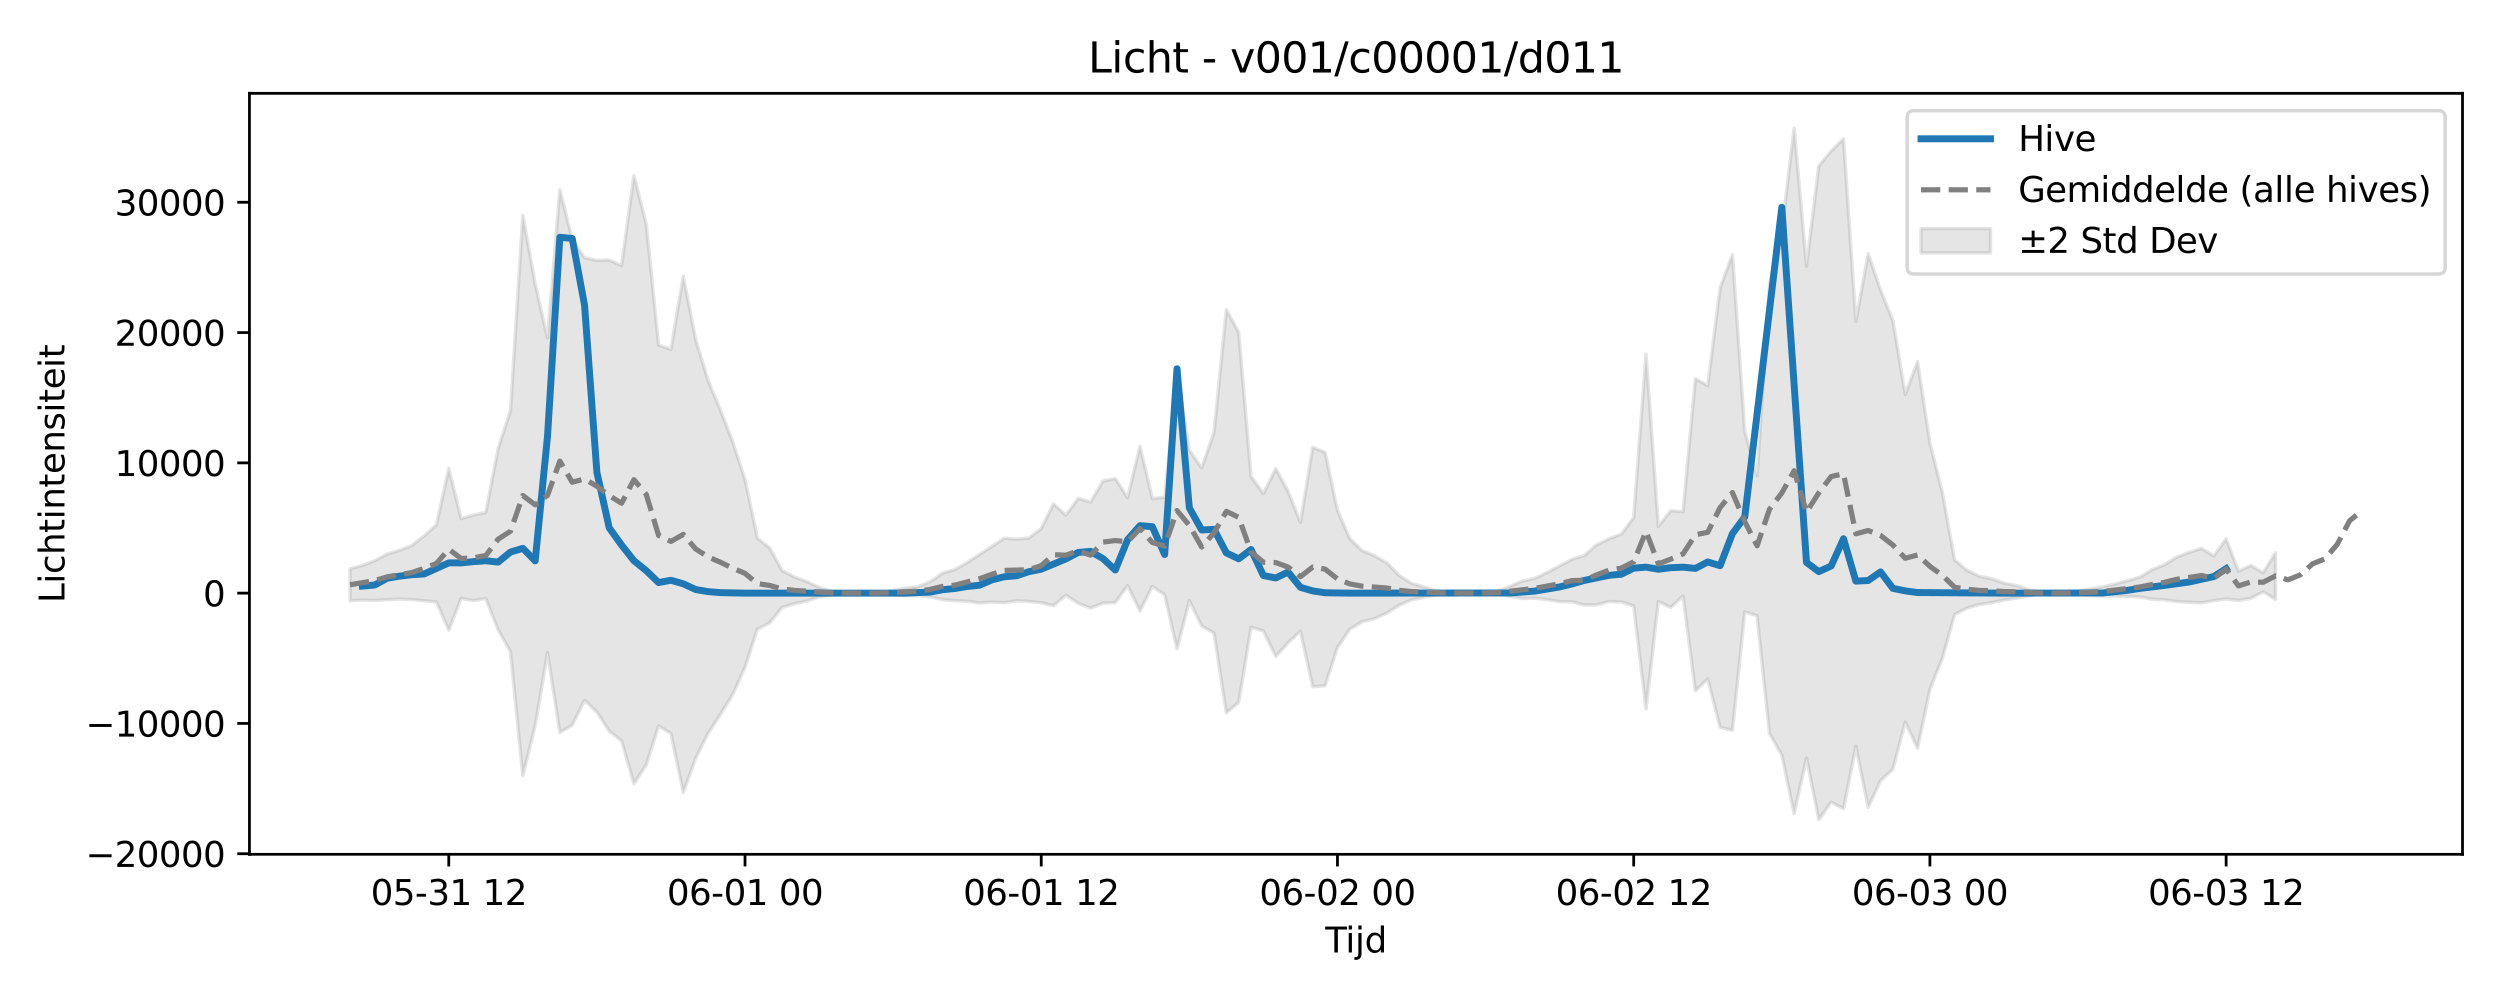 <?xml version="1.0" encoding="utf-8" standalone="no"?>
<!DOCTYPE svg PUBLIC "-//W3C//DTD SVG 1.1//EN"
  "http://www.w3.org/Graphics/SVG/1.1/DTD/svg11.dtd">
<svg xmlns:xlink="http://www.w3.org/1999/xlink" width="720pt" height="288pt" viewBox="0 0 720 288" xmlns="http://www.w3.org/2000/svg" version="1.1">
 <defs>
  <style type="text/css">*{stroke-linejoin: round; stroke-linecap: butt}</style>
 </defs>
 <g id="figure_1">
  <g id="patch_1">
   <path d="M 0 288 
L 720 288 
L 720 0 
L 0 0 
z
" style="fill: #ffffff"/>
  </g>
  <g id="axes_1">
   <g id="patch_2">
    <path d="M 71.84 246.04 
L 709.2 246.04 
L 709.2 26.88 
L 71.84 26.88 
z
" style="fill: #ffffff"/>
   </g>
   <g id="FillBetweenPolyCollection_1">
    <defs>
     <path id="m15ecf70c63" d="M 100.811 -124.193 
L 100.811 -114.989 
L 104.366 -115.173 
L 107.92 -115.077 
L 111.475 -115.297 
L 115.03 -115.472 
L 118.584 -115.307 
L 122.139 -114.986 
L 125.694 -114.627 
L 129.249 -106.51 
L 132.803 -115.677 
L 136.358 -115.023 
L 139.913 -115.623 
L 143.467 -106.62 
L 147.022 -100.29 
L 150.577 -64.571 
L 154.132 -78.968 
L 157.686 -100.059 
L 161.241 -77.064 
L 164.796 -79.173 
L 168.35 -86.309 
L 171.905 -82.925 
L 175.46 -77.426 
L 179.015 -74.645 
L 182.569 -62.268 
L 186.124 -67.745 
L 189.679 -78.948 
L 193.233 -76.773 
L 196.788 -59.75 
L 200.343 -69.609 
L 203.898 -76.759 
L 207.452 -82.215 
L 211.007 -87.951 
L 214.562 -95.834 
L 218.116 -106.807 
L 221.671 -108.622 
L 225.226 -113.041 
L 228.781 -114.106 
L 232.335 -114.904 
L 235.89 -116.034 
L 239.445 -116.761 
L 242.999 -117.039 
L 246.554 -117.165 
L 250.109 -117.161 
L 253.664 -117.038 
L 257.218 -116.716 
L 260.773 -116.411 
L 264.328 -116.476 
L 267.882 -116.068 
L 271.437 -115.317 
L 274.992 -115 
L 278.547 -114.838 
L 282.101 -114.338 
L 285.656 -114.604 
L 289.211 -114.428 
L 292.765 -114.98 
L 296.32 -114.783 
L 299.875 -114.416 
L 303.43 -113.574 
L 306.984 -116.566 
L 310.539 -114.227 
L 314.094 -112.846 
L 317.648 -114.295 
L 321.203 -114.468 
L 324.758 -119.355 
L 328.313 -112.042 
L 331.867 -119.131 
L 335.422 -116.706 
L 338.977 -101.097 
L 342.531 -115.022 
L 346.086 -107.732 
L 349.641 -105.656 
L 353.196 -82.675 
L 356.75 -85.717 
L 360.305 -107.345 
L 363.86 -106.304 
L 367.414 -98.937 
L 370.969 -102.887 
L 374.524 -106.236 
L 378.079 -90.218 
L 381.633 -90.483 
L 385.188 -101.502 
L 388.743 -106.797 
L 392.297 -108.932 
L 395.852 -109.838 
L 399.407 -111.414 
L 402.961 -113.691 
L 406.516 -115.256 
L 410.071 -115.963 
L 413.626 -116.721 
L 417.18 -117.114 
L 420.735 -117.173 
L 424.29 -117.147 
L 427.844 -116.974 
L 431.399 -116.913 
L 434.954 -116.209 
L 438.509 -115.632 
L 442.063 -115.706 
L 445.618 -115.296 
L 449.173 -114.743 
L 452.727 -114.662 
L 456.282 -113.744 
L 459.837 -113.79 
L 463.392 -114.767 
L 466.946 -114.609 
L 470.501 -113.494 
L 474.056 -83.909 
L 477.61 -114.769 
L 481.165 -113.027 
L 484.72 -116.335 
L 488.275 -89.032 
L 491.829 -92.454 
L 495.384 -78.601 
L 498.939 -77.619 
L 502.493 -111.748 
L 506.048 -110.667 
L 509.603 -76.762 
L 513.158 -70.55 
L 516.712 -53.676 
L 520.267 -69.714 
L 523.822 -51.922 
L 527.376 -56.99 
L 530.931 -55.078 
L 534.486 -73.093 
L 538.041 -55.512 
L 541.595 -63.145 
L 545.15 -66.466 
L 548.705 -80.051 
L 552.259 -72.497 
L 555.814 -89.466 
L 559.369 -98.288 
L 562.924 -111.013 
L 566.478 -112.862 
L 570.033 -113.867 
L 573.588 -114.45 
L 577.142 -115.207 
L 580.697 -115.715 
L 584.252 -116.474 
L 587.807 -117.042 
L 591.361 -117.163 
L 594.916 -117.105 
L 598.471 -116.818 
L 602.025 -116.49 
L 605.58 -116.327 
L 609.135 -116.335 
L 612.69 -116.211 
L 616.244 -116.088 
L 619.799 -115.4 
L 623.354 -115.257 
L 626.908 -114.748 
L 630.463 -114.553 
L 634.018 -114.401 
L 637.573 -115.017 
L 641.127 -115.509 
L 644.682 -115.077 
L 648.237 -115.663 
L 651.791 -117.569 
L 655.346 -115.411 
L 655.346 -128.863 
L 655.346 -128.863 
L 651.791 -123.047 
L 648.237 -125.122 
L 644.682 -123.452 
L 641.127 -132.83 
L 637.573 -127.868 
L 634.018 -130.089 
L 630.463 -128.911 
L 626.908 -127.566 
L 623.354 -125.317 
L 619.799 -123.938 
L 616.244 -121.782 
L 612.69 -120.725 
L 609.135 -119.825 
L 605.58 -118.956 
L 602.025 -118.391 
L 598.471 -117.731 
L 594.916 -117.281 
L 591.361 -117.197 
L 587.807 -117.373 
L 584.252 -118.205 
L 580.697 -119.386 
L 577.142 -120.063 
L 573.588 -121.301 
L 570.033 -122.028 
L 566.478 -123.747 
L 562.924 -126.723 
L 559.369 -146.358 
L 555.814 -160.338 
L 552.259 -183.832 
L 548.705 -174.4 
L 545.15 -195.613 
L 541.595 -204.48 
L 538.041 -214.916 
L 534.486 -195.42 
L 530.931 -248.044 
L 527.376 -244.509 
L 523.822 -240.238 
L 520.267 -211.309 
L 516.712 -251.158 
L 513.158 -221.505 
L 509.603 -205.843 
L 506.048 -150.961 
L 502.493 -163.799 
L 498.939 -214.655 
L 495.384 -205.022 
L 491.829 -176.954 
L 488.275 -178.935 
L 484.72 -140.609 
L 481.165 -140.908 
L 477.61 -136.405 
L 474.056 -186.025 
L 470.501 -138.908 
L 466.946 -134.164 
L 463.392 -132.825 
L 459.837 -131.094 
L 456.282 -128.018 
L 452.727 -126.888 
L 449.173 -125.036 
L 445.618 -123.146 
L 442.063 -121.424 
L 438.509 -120.665 
L 434.954 -119.182 
L 431.399 -117.756 
L 427.844 -117.513 
L 424.29 -117.219 
L 420.735 -117.181 
L 417.18 -117.267 
L 413.626 -117.843 
L 410.071 -118.955 
L 406.516 -119.991 
L 402.961 -122.285 
L 399.407 -125.894 
L 395.852 -127.955 
L 392.297 -129.436 
L 388.743 -132.858 
L 385.188 -141.063 
L 381.633 -157.684 
L 378.079 -159.173 
L 374.524 -137.577 
L 370.969 -146.487 
L 367.414 -153.04 
L 363.86 -145.812 
L 360.305 -150.787 
L 356.75 -192.274 
L 353.196 -198.785 
L 349.641 -163.417 
L 346.086 -153.207 
L 342.531 -158.351 
L 338.977 -180.84 
L 335.422 -144.785 
L 331.867 -144.386 
L 328.313 -159.477 
L 324.758 -144.65 
L 321.203 -150.162 
L 317.648 -149.453 
L 314.094 -143.379 
L 310.539 -144.494 
L 306.984 -139.647 
L 303.43 -142.907 
L 299.875 -135.78 
L 296.32 -133.05 
L 292.765 -132.753 
L 289.211 -133.004 
L 285.656 -130.592 
L 282.101 -128.315 
L 278.547 -125.974 
L 274.992 -123.953 
L 271.437 -122.923 
L 267.882 -120.432 
L 264.328 -119.028 
L 260.773 -118.608 
L 257.218 -117.923 
L 253.664 -117.384 
L 250.109 -117.199 
L 246.554 -117.192 
L 242.999 -117.378 
L 239.445 -117.784 
L 235.89 -118.85 
L 232.335 -120.507 
L 228.781 -121.821 
L 225.226 -123.703 
L 221.671 -130.173 
L 218.116 -133.037 
L 214.562 -149.907 
L 211.007 -160.801 
L 207.452 -169.949 
L 203.898 -178.529 
L 200.343 -190.202 
L 196.788 -208.441 
L 193.233 -187.37 
L 189.679 -188.616 
L 186.124 -223.428 
L 182.569 -237.424 
L 179.015 -211.504 
L 175.46 -213.095 
L 171.905 -212.998 
L 168.35 -213.793 
L 164.796 -219.081 
L 161.241 -233.361 
L 157.686 -190.632 
L 154.132 -206.244 
L 150.577 -226.007 
L 147.022 -169.736 
L 143.467 -158.816 
L 139.913 -140.388 
L 136.358 -139.685 
L 132.803 -138.618 
L 129.249 -153.122 
L 125.694 -136.828 
L 122.139 -133.642 
L 118.584 -130.886 
L 115.03 -129.504 
L 111.475 -128.404 
L 107.92 -126.502 
L 104.366 -125.131 
L 100.811 -124.193 
z
" style="stroke: #808080; stroke-opacity: 0.2"/>
    </defs>
    <g clip-path="url(#pba4770fe06)">
     <use xlink:href="#m15ecf70c63" x="0" y="288" style="fill: #808080; fill-opacity: 0.2; stroke: #808080; stroke-opacity: 0.2"/>
    </g>
   </g>
   <g id="matplotlib.axis_1">
    <g id="xtick_1">
     <g id="line2d_1">
      <defs>
       <path id="m0a6b1081b2" d="M 0 0 
L 0 3.5 
" style="stroke: #000000; stroke-width: 0.8"/>
      </defs>
      <g>
       <use xlink:href="#m0a6b1081b2" x="129.249" y="246.04" style="stroke: #000000; stroke-width: 0.8"/>
      </g>
     </g>
     <g id="text_1">
      <!-- 05-31 12 -->
      <g transform="translate(106.768 260.638) scale(0.1 -0.1)">
       <defs>
        <path id="DejaVuSans-30" d="M 2034 4250 
Q 1547 4250 1301 3770 
Q 1056 3291 1056 2328 
Q 1056 1369 1301 889 
Q 1547 409 2034 409 
Q 2525 409 2770 889 
Q 3016 1369 3016 2328 
Q 3016 3291 2770 3770 
Q 2525 4250 2034 4250 
z
M 2034 4750 
Q 2819 4750 3233 4129 
Q 3647 3509 3647 2328 
Q 3647 1150 3233 529 
Q 2819 -91 2034 -91 
Q 1250 -91 836 529 
Q 422 1150 422 2328 
Q 422 3509 836 4129 
Q 1250 4750 2034 4750 
z
" transform="scale(0.016)"/>
        <path id="DejaVuSans-35" d="M 691 4666 
L 3169 4666 
L 3169 4134 
L 1269 4134 
L 1269 2991 
Q 1406 3038 1543 3061 
Q 1681 3084 1819 3084 
Q 2600 3084 3056 2656 
Q 3513 2228 3513 1497 
Q 3513 744 3044 326 
Q 2575 -91 1722 -91 
Q 1428 -91 1123 -41 
Q 819 9 494 109 
L 494 744 
Q 775 591 1075 516 
Q 1375 441 1709 441 
Q 2250 441 2565 725 
Q 2881 1009 2881 1497 
Q 2881 1984 2565 2268 
Q 2250 2553 1709 2553 
Q 1456 2553 1204 2497 
Q 953 2441 691 2322 
L 691 4666 
z
" transform="scale(0.016)"/>
        <path id="DejaVuSans-2d" d="M 313 2009 
L 1997 2009 
L 1997 1497 
L 313 1497 
L 313 2009 
z
" transform="scale(0.016)"/>
        <path id="DejaVuSans-33" d="M 2597 2516 
Q 3050 2419 3304 2112 
Q 3559 1806 3559 1356 
Q 3559 666 3084 287 
Q 2609 -91 1734 -91 
Q 1441 -91 1130 -33 
Q 819 25 488 141 
L 488 750 
Q 750 597 1062 519 
Q 1375 441 1716 441 
Q 2309 441 2620 675 
Q 2931 909 2931 1356 
Q 2931 1769 2642 2001 
Q 2353 2234 1838 2234 
L 1294 2234 
L 1294 2753 
L 1863 2753 
Q 2328 2753 2575 2939 
Q 2822 3125 2822 3475 
Q 2822 3834 2567 4026 
Q 2313 4219 1838 4219 
Q 1578 4219 1281 4162 
Q 984 4106 628 3988 
L 628 4550 
Q 988 4650 1302 4700 
Q 1616 4750 1894 4750 
Q 2613 4750 3031 4423 
Q 3450 4097 3450 3541 
Q 3450 3153 3228 2886 
Q 3006 2619 2597 2516 
z
" transform="scale(0.016)"/>
        <path id="DejaVuSans-31" d="M 794 531 
L 1825 531 
L 1825 4091 
L 703 3866 
L 703 4441 
L 1819 4666 
L 2450 4666 
L 2450 531 
L 3481 531 
L 3481 0 
L 794 0 
L 794 531 
z
" transform="scale(0.016)"/>
        <path id="DejaVuSans-20" transform="scale(0.016)"/>
        <path id="DejaVuSans-32" d="M 1228 531 
L 3431 531 
L 3431 0 
L 469 0 
L 469 531 
Q 828 903 1448 1529 
Q 2069 2156 2228 2338 
Q 2531 2678 2651 2914 
Q 2772 3150 2772 3378 
Q 2772 3750 2511 3984 
Q 2250 4219 1831 4219 
Q 1534 4219 1204 4116 
Q 875 4013 500 3803 
L 500 4441 
Q 881 4594 1212 4672 
Q 1544 4750 1819 4750 
Q 2544 4750 2975 4387 
Q 3406 4025 3406 3419 
Q 3406 3131 3298 2873 
Q 3191 2616 2906 2266 
Q 2828 2175 2409 1742 
Q 1991 1309 1228 531 
z
" transform="scale(0.016)"/>
       </defs>
       <use xlink:href="#DejaVuSans-30"/>
       <use xlink:href="#DejaVuSans-35" transform="translate(63.623 0)"/>
       <use xlink:href="#DejaVuSans-2d" transform="translate(127.246 0)"/>
       <use xlink:href="#DejaVuSans-33" transform="translate(163.33 0)"/>
       <use xlink:href="#DejaVuSans-31" transform="translate(226.953 0)"/>
       <use xlink:href="#DejaVuSans-20" transform="translate(290.576 0)"/>
       <use xlink:href="#DejaVuSans-31" transform="translate(322.363 0)"/>
       <use xlink:href="#DejaVuSans-32" transform="translate(385.986 0)"/>
      </g>
     </g>
    </g>
    <g id="xtick_2">
     <g id="line2d_2">
      <g>
       <use xlink:href="#m0a6b1081b2" x="214.562" y="246.04" style="stroke: #000000; stroke-width: 0.8"/>
      </g>
     </g>
     <g id="text_2">
      <!-- 06-01 00 -->
      <g transform="translate(192.081 260.638) scale(0.1 -0.1)">
       <defs>
        <path id="DejaVuSans-36" d="M 2113 2584 
Q 1688 2584 1439 2293 
Q 1191 2003 1191 1497 
Q 1191 994 1439 701 
Q 1688 409 2113 409 
Q 2538 409 2786 701 
Q 3034 994 3034 1497 
Q 3034 2003 2786 2293 
Q 2538 2584 2113 2584 
z
M 3366 4563 
L 3366 3988 
Q 3128 4100 2886 4159 
Q 2644 4219 2406 4219 
Q 1781 4219 1451 3797 
Q 1122 3375 1075 2522 
Q 1259 2794 1537 2939 
Q 1816 3084 2150 3084 
Q 2853 3084 3261 2657 
Q 3669 2231 3669 1497 
Q 3669 778 3244 343 
Q 2819 -91 2113 -91 
Q 1303 -91 875 529 
Q 447 1150 447 2328 
Q 447 3434 972 4092 
Q 1497 4750 2381 4750 
Q 2619 4750 2861 4703 
Q 3103 4656 3366 4563 
z
" transform="scale(0.016)"/>
       </defs>
       <use xlink:href="#DejaVuSans-30"/>
       <use xlink:href="#DejaVuSans-36" transform="translate(63.623 0)"/>
       <use xlink:href="#DejaVuSans-2d" transform="translate(127.246 0)"/>
       <use xlink:href="#DejaVuSans-30" transform="translate(163.33 0)"/>
       <use xlink:href="#DejaVuSans-31" transform="translate(226.953 0)"/>
       <use xlink:href="#DejaVuSans-20" transform="translate(290.576 0)"/>
       <use xlink:href="#DejaVuSans-30" transform="translate(322.363 0)"/>
       <use xlink:href="#DejaVuSans-30" transform="translate(385.986 0)"/>
      </g>
     </g>
    </g>
    <g id="xtick_3">
     <g id="line2d_3">
      <g>
       <use xlink:href="#m0a6b1081b2" x="299.875" y="246.04" style="stroke: #000000; stroke-width: 0.8"/>
      </g>
     </g>
     <g id="text_3">
      <!-- 06-01 12 -->
      <g transform="translate(277.394 260.638) scale(0.1 -0.1)">
       <use xlink:href="#DejaVuSans-30"/>
       <use xlink:href="#DejaVuSans-36" transform="translate(63.623 0)"/>
       <use xlink:href="#DejaVuSans-2d" transform="translate(127.246 0)"/>
       <use xlink:href="#DejaVuSans-30" transform="translate(163.33 0)"/>
       <use xlink:href="#DejaVuSans-31" transform="translate(226.953 0)"/>
       <use xlink:href="#DejaVuSans-20" transform="translate(290.576 0)"/>
       <use xlink:href="#DejaVuSans-31" transform="translate(322.363 0)"/>
       <use xlink:href="#DejaVuSans-32" transform="translate(385.986 0)"/>
      </g>
     </g>
    </g>
    <g id="xtick_4">
     <g id="line2d_4">
      <g>
       <use xlink:href="#m0a6b1081b2" x="385.188" y="246.04" style="stroke: #000000; stroke-width: 0.8"/>
      </g>
     </g>
     <g id="text_4">
      <!-- 06-02 00 -->
      <g transform="translate(362.707 260.638) scale(0.1 -0.1)">
       <use xlink:href="#DejaVuSans-30"/>
       <use xlink:href="#DejaVuSans-36" transform="translate(63.623 0)"/>
       <use xlink:href="#DejaVuSans-2d" transform="translate(127.246 0)"/>
       <use xlink:href="#DejaVuSans-30" transform="translate(163.33 0)"/>
       <use xlink:href="#DejaVuSans-32" transform="translate(226.953 0)"/>
       <use xlink:href="#DejaVuSans-20" transform="translate(290.576 0)"/>
       <use xlink:href="#DejaVuSans-30" transform="translate(322.363 0)"/>
       <use xlink:href="#DejaVuSans-30" transform="translate(385.986 0)"/>
      </g>
     </g>
    </g>
    <g id="xtick_5">
     <g id="line2d_5">
      <g>
       <use xlink:href="#m0a6b1081b2" x="470.501" y="246.04" style="stroke: #000000; stroke-width: 0.8"/>
      </g>
     </g>
     <g id="text_5">
      <!-- 06-02 12 -->
      <g transform="translate(448.021 260.638) scale(0.1 -0.1)">
       <use xlink:href="#DejaVuSans-30"/>
       <use xlink:href="#DejaVuSans-36" transform="translate(63.623 0)"/>
       <use xlink:href="#DejaVuSans-2d" transform="translate(127.246 0)"/>
       <use xlink:href="#DejaVuSans-30" transform="translate(163.33 0)"/>
       <use xlink:href="#DejaVuSans-32" transform="translate(226.953 0)"/>
       <use xlink:href="#DejaVuSans-20" transform="translate(290.576 0)"/>
       <use xlink:href="#DejaVuSans-31" transform="translate(322.363 0)"/>
       <use xlink:href="#DejaVuSans-32" transform="translate(385.986 0)"/>
      </g>
     </g>
    </g>
    <g id="xtick_6">
     <g id="line2d_6">
      <g>
       <use xlink:href="#m0a6b1081b2" x="555.814" y="246.04" style="stroke: #000000; stroke-width: 0.8"/>
      </g>
     </g>
     <g id="text_6">
      <!-- 06-03 00 -->
      <g transform="translate(533.334 260.638) scale(0.1 -0.1)">
       <use xlink:href="#DejaVuSans-30"/>
       <use xlink:href="#DejaVuSans-36" transform="translate(63.623 0)"/>
       <use xlink:href="#DejaVuSans-2d" transform="translate(127.246 0)"/>
       <use xlink:href="#DejaVuSans-30" transform="translate(163.33 0)"/>
       <use xlink:href="#DejaVuSans-33" transform="translate(226.953 0)"/>
       <use xlink:href="#DejaVuSans-20" transform="translate(290.576 0)"/>
       <use xlink:href="#DejaVuSans-30" transform="translate(322.363 0)"/>
       <use xlink:href="#DejaVuSans-30" transform="translate(385.986 0)"/>
      </g>
     </g>
    </g>
    <g id="xtick_7">
     <g id="line2d_7">
      <g>
       <use xlink:href="#m0a6b1081b2" x="641.127" y="246.04" style="stroke: #000000; stroke-width: 0.8"/>
      </g>
     </g>
     <g id="text_7">
      <!-- 06-03 12 -->
      <g transform="translate(618.647 260.638) scale(0.1 -0.1)">
       <use xlink:href="#DejaVuSans-30"/>
       <use xlink:href="#DejaVuSans-36" transform="translate(63.623 0)"/>
       <use xlink:href="#DejaVuSans-2d" transform="translate(127.246 0)"/>
       <use xlink:href="#DejaVuSans-30" transform="translate(163.33 0)"/>
       <use xlink:href="#DejaVuSans-33" transform="translate(226.953 0)"/>
       <use xlink:href="#DejaVuSans-20" transform="translate(290.576 0)"/>
       <use xlink:href="#DejaVuSans-31" transform="translate(322.363 0)"/>
       <use xlink:href="#DejaVuSans-32" transform="translate(385.986 0)"/>
      </g>
     </g>
    </g>
    <g id="text_8">
     <!-- Tijd -->
     <g transform="translate(381.67 274.317) scale(0.1 -0.1)">
      <defs>
       <path id="DejaVuSans-54" d="M -19 4666 
L 3928 4666 
L 3928 4134 
L 2272 4134 
L 2272 0 
L 1638 0 
L 1638 4134 
L -19 4134 
L -19 4666 
z
" transform="scale(0.016)"/>
       <path id="DejaVuSans-69" d="M 603 3500 
L 1178 3500 
L 1178 0 
L 603 0 
L 603 3500 
z
M 603 4863 
L 1178 4863 
L 1178 4134 
L 603 4134 
L 603 4863 
z
" transform="scale(0.016)"/>
       <path id="DejaVuSans-6a" d="M 603 3500 
L 1178 3500 
L 1178 -63 
Q 1178 -731 923 -1031 
Q 669 -1331 103 -1331 
L -116 -1331 
L -116 -844 
L 38 -844 
Q 366 -844 484 -692 
Q 603 -541 603 -63 
L 603 3500 
z
M 603 4863 
L 1178 4863 
L 1178 4134 
L 603 4134 
L 603 4863 
z
" transform="scale(0.016)"/>
       <path id="DejaVuSans-64" d="M 2906 2969 
L 2906 4863 
L 3481 4863 
L 3481 0 
L 2906 0 
L 2906 525 
Q 2725 213 2448 61 
Q 2172 -91 1784 -91 
Q 1150 -91 751 415 
Q 353 922 353 1747 
Q 353 2572 751 3078 
Q 1150 3584 1784 3584 
Q 2172 3584 2448 3432 
Q 2725 3281 2906 2969 
z
M 947 1747 
Q 947 1113 1208 752 
Q 1469 391 1925 391 
Q 2381 391 2643 752 
Q 2906 1113 2906 1747 
Q 2906 2381 2643 2742 
Q 2381 3103 1925 3103 
Q 1469 3103 1208 2742 
Q 947 2381 947 1747 
z
" transform="scale(0.016)"/>
      </defs>
      <use xlink:href="#DejaVuSans-54"/>
      <use xlink:href="#DejaVuSans-69" transform="translate(57.959 0)"/>
      <use xlink:href="#DejaVuSans-6a" transform="translate(85.742 0)"/>
      <use xlink:href="#DejaVuSans-64" transform="translate(113.525 0)"/>
     </g>
    </g>
   </g>
   <g id="matplotlib.axis_2">
    <g id="ytick_1">
     <g id="line2d_8">
      <defs>
       <path id="md566f335c9" d="M 0 0 
L -3.5 0 
" style="stroke: #000000; stroke-width: 0.8"/>
      </defs>
      <g>
       <use xlink:href="#md566f335c9" x="71.84" y="245.87" style="stroke: #000000; stroke-width: 0.8"/>
      </g>
     </g>
     <g id="text_9">
      <!-- −20000 -->
      <g transform="translate(24.648 249.669) scale(0.1 -0.1)">
       <defs>
        <path id="DejaVuSans-2212" d="M 678 2272 
L 4684 2272 
L 4684 1741 
L 678 1741 
L 678 2272 
z
" transform="scale(0.016)"/>
       </defs>
       <use xlink:href="#DejaVuSans-2212"/>
       <use xlink:href="#DejaVuSans-32" transform="translate(83.789 0)"/>
       <use xlink:href="#DejaVuSans-30" transform="translate(147.412 0)"/>
       <use xlink:href="#DejaVuSans-30" transform="translate(211.035 0)"/>
       <use xlink:href="#DejaVuSans-30" transform="translate(274.658 0)"/>
       <use xlink:href="#DejaVuSans-30" transform="translate(338.281 0)"/>
      </g>
     </g>
    </g>
    <g id="ytick_2">
     <g id="line2d_9">
      <g>
       <use xlink:href="#md566f335c9" x="71.84" y="208.347" style="stroke: #000000; stroke-width: 0.8"/>
      </g>
     </g>
     <g id="text_10">
      <!-- −10000 -->
      <g transform="translate(24.648 212.146) scale(0.1 -0.1)">
       <use xlink:href="#DejaVuSans-2212"/>
       <use xlink:href="#DejaVuSans-31" transform="translate(83.789 0)"/>
       <use xlink:href="#DejaVuSans-30" transform="translate(147.412 0)"/>
       <use xlink:href="#DejaVuSans-30" transform="translate(211.035 0)"/>
       <use xlink:href="#DejaVuSans-30" transform="translate(274.658 0)"/>
       <use xlink:href="#DejaVuSans-30" transform="translate(338.281 0)"/>
      </g>
     </g>
    </g>
    <g id="ytick_3">
     <g id="line2d_10">
      <g>
       <use xlink:href="#md566f335c9" x="71.84" y="170.824" style="stroke: #000000; stroke-width: 0.8"/>
      </g>
     </g>
     <g id="text_11">
      <!-- 0 -->
      <g transform="translate(58.477 174.623) scale(0.1 -0.1)">
       <use xlink:href="#DejaVuSans-30"/>
      </g>
     </g>
    </g>
    <g id="ytick_4">
     <g id="line2d_11">
      <g>
       <use xlink:href="#md566f335c9" x="71.84" y="133.301" style="stroke: #000000; stroke-width: 0.8"/>
      </g>
     </g>
     <g id="text_12">
      <!-- 10000 -->
      <g transform="translate(33.028 137.1) scale(0.1 -0.1)">
       <use xlink:href="#DejaVuSans-31"/>
       <use xlink:href="#DejaVuSans-30" transform="translate(63.623 0)"/>
       <use xlink:href="#DejaVuSans-30" transform="translate(127.246 0)"/>
       <use xlink:href="#DejaVuSans-30" transform="translate(190.869 0)"/>
       <use xlink:href="#DejaVuSans-30" transform="translate(254.492 0)"/>
      </g>
     </g>
    </g>
    <g id="ytick_5">
     <g id="line2d_12">
      <g>
       <use xlink:href="#md566f335c9" x="71.84" y="95.778" style="stroke: #000000; stroke-width: 0.8"/>
      </g>
     </g>
     <g id="text_13">
      <!-- 20000 -->
      <g transform="translate(33.028 99.577) scale(0.1 -0.1)">
       <use xlink:href="#DejaVuSans-32"/>
       <use xlink:href="#DejaVuSans-30" transform="translate(63.623 0)"/>
       <use xlink:href="#DejaVuSans-30" transform="translate(127.246 0)"/>
       <use xlink:href="#DejaVuSans-30" transform="translate(190.869 0)"/>
       <use xlink:href="#DejaVuSans-30" transform="translate(254.492 0)"/>
      </g>
     </g>
    </g>
    <g id="ytick_6">
     <g id="line2d_13">
      <g>
       <use xlink:href="#md566f335c9" x="71.84" y="58.254" style="stroke: #000000; stroke-width: 0.8"/>
      </g>
     </g>
     <g id="text_14">
      <!-- 30000 -->
      <g transform="translate(33.028 62.054) scale(0.1 -0.1)">
       <use xlink:href="#DejaVuSans-33"/>
       <use xlink:href="#DejaVuSans-30" transform="translate(63.623 0)"/>
       <use xlink:href="#DejaVuSans-30" transform="translate(127.246 0)"/>
       <use xlink:href="#DejaVuSans-30" transform="translate(190.869 0)"/>
       <use xlink:href="#DejaVuSans-30" transform="translate(254.492 0)"/>
      </g>
     </g>
    </g>
    <g id="text_15">
     <!-- Lichtintensiteit -->
     <g transform="translate(18.568 173.656) rotate(-90) scale(0.1 -0.1)">
      <defs>
       <path id="DejaVuSans-4c" d="M 628 4666 
L 1259 4666 
L 1259 531 
L 3531 531 
L 3531 0 
L 628 0 
L 628 4666 
z
" transform="scale(0.016)"/>
       <path id="DejaVuSans-63" d="M 3122 3366 
L 3122 2828 
Q 2878 2963 2633 3030 
Q 2388 3097 2138 3097 
Q 1578 3097 1268 2742 
Q 959 2388 959 1747 
Q 959 1106 1268 751 
Q 1578 397 2138 397 
Q 2388 397 2633 464 
Q 2878 531 3122 666 
L 3122 134 
Q 2881 22 2623 -34 
Q 2366 -91 2075 -91 
Q 1284 -91 818 406 
Q 353 903 353 1747 
Q 353 2603 823 3093 
Q 1294 3584 2113 3584 
Q 2378 3584 2631 3529 
Q 2884 3475 3122 3366 
z
" transform="scale(0.016)"/>
       <path id="DejaVuSans-68" d="M 3513 2113 
L 3513 0 
L 2938 0 
L 2938 2094 
Q 2938 2591 2744 2837 
Q 2550 3084 2163 3084 
Q 1697 3084 1428 2787 
Q 1159 2491 1159 1978 
L 1159 0 
L 581 0 
L 581 4863 
L 1159 4863 
L 1159 2956 
Q 1366 3272 1645 3428 
Q 1925 3584 2291 3584 
Q 2894 3584 3203 3211 
Q 3513 2838 3513 2113 
z
" transform="scale(0.016)"/>
       <path id="DejaVuSans-74" d="M 1172 4494 
L 1172 3500 
L 2356 3500 
L 2356 3053 
L 1172 3053 
L 1172 1153 
Q 1172 725 1289 603 
Q 1406 481 1766 481 
L 2356 481 
L 2356 0 
L 1766 0 
Q 1100 0 847 248 
Q 594 497 594 1153 
L 594 3053 
L 172 3053 
L 172 3500 
L 594 3500 
L 594 4494 
L 1172 4494 
z
" transform="scale(0.016)"/>
       <path id="DejaVuSans-6e" d="M 3513 2113 
L 3513 0 
L 2938 0 
L 2938 2094 
Q 2938 2591 2744 2837 
Q 2550 3084 2163 3084 
Q 1697 3084 1428 2787 
Q 1159 2491 1159 1978 
L 1159 0 
L 581 0 
L 581 3500 
L 1159 3500 
L 1159 2956 
Q 1366 3272 1645 3428 
Q 1925 3584 2291 3584 
Q 2894 3584 3203 3211 
Q 3513 2838 3513 2113 
z
" transform="scale(0.016)"/>
       <path id="DejaVuSans-65" d="M 3597 1894 
L 3597 1613 
L 953 1613 
Q 991 1019 1311 708 
Q 1631 397 2203 397 
Q 2534 397 2845 478 
Q 3156 559 3463 722 
L 3463 178 
Q 3153 47 2828 -22 
Q 2503 -91 2169 -91 
Q 1331 -91 842 396 
Q 353 884 353 1716 
Q 353 2575 817 3079 
Q 1281 3584 2069 3584 
Q 2775 3584 3186 3129 
Q 3597 2675 3597 1894 
z
M 3022 2063 
Q 3016 2534 2758 2815 
Q 2500 3097 2075 3097 
Q 1594 3097 1305 2825 
Q 1016 2553 972 2059 
L 3022 2063 
z
" transform="scale(0.016)"/>
       <path id="DejaVuSans-73" d="M 2834 3397 
L 2834 2853 
Q 2591 2978 2328 3040 
Q 2066 3103 1784 3103 
Q 1356 3103 1142 2972 
Q 928 2841 928 2578 
Q 928 2378 1081 2264 
Q 1234 2150 1697 2047 
L 1894 2003 
Q 2506 1872 2764 1633 
Q 3022 1394 3022 966 
Q 3022 478 2636 193 
Q 2250 -91 1575 -91 
Q 1294 -91 989 -36 
Q 684 19 347 128 
L 347 722 
Q 666 556 975 473 
Q 1284 391 1588 391 
Q 1994 391 2212 530 
Q 2431 669 2431 922 
Q 2431 1156 2273 1281 
Q 2116 1406 1581 1522 
L 1381 1569 
Q 847 1681 609 1914 
Q 372 2147 372 2553 
Q 372 3047 722 3315 
Q 1072 3584 1716 3584 
Q 2034 3584 2315 3537 
Q 2597 3491 2834 3397 
z
" transform="scale(0.016)"/>
      </defs>
      <use xlink:href="#DejaVuSans-4c"/>
      <use xlink:href="#DejaVuSans-69" transform="translate(55.713 0)"/>
      <use xlink:href="#DejaVuSans-63" transform="translate(83.496 0)"/>
      <use xlink:href="#DejaVuSans-68" transform="translate(138.477 0)"/>
      <use xlink:href="#DejaVuSans-74" transform="translate(201.855 0)"/>
      <use xlink:href="#DejaVuSans-69" transform="translate(241.064 0)"/>
      <use xlink:href="#DejaVuSans-6e" transform="translate(268.848 0)"/>
      <use xlink:href="#DejaVuSans-74" transform="translate(332.227 0)"/>
      <use xlink:href="#DejaVuSans-65" transform="translate(371.436 0)"/>
      <use xlink:href="#DejaVuSans-6e" transform="translate(432.959 0)"/>
      <use xlink:href="#DejaVuSans-73" transform="translate(496.338 0)"/>
      <use xlink:href="#DejaVuSans-69" transform="translate(548.438 0)"/>
      <use xlink:href="#DejaVuSans-74" transform="translate(576.221 0)"/>
      <use xlink:href="#DejaVuSans-65" transform="translate(615.43 0)"/>
      <use xlink:href="#DejaVuSans-69" transform="translate(676.953 0)"/>
      <use xlink:href="#DejaVuSans-74" transform="translate(704.736 0)"/>
     </g>
    </g>
   </g>
   <g id="line2d_14">
    <path d="M 104.366 168.809 
L 107.92 168.483 
L 111.475 166.537 
L 115.03 165.94 
L 118.584 165.519 
L 122.139 165.304 
L 129.249 162.104 
L 132.803 162.119 
L 136.358 161.743 
L 139.913 161.502 
L 143.467 161.885 
L 147.022 158.989 
L 150.577 157.925 
L 154.132 161.537 
L 157.686 125.606 
L 161.241 68.333 
L 164.796 68.68 
L 168.35 87.898 
L 171.905 136.04 
L 175.46 152.033 
L 179.015 156.979 
L 182.569 161.478 
L 186.124 164.36 
L 189.679 167.783 
L 193.233 167.118 
L 196.788 168.138 
L 200.343 169.785 
L 203.898 170.387 
L 207.452 170.677 
L 214.562 170.824 
L 260.773 170.82 
L 267.882 170.521 
L 271.437 169.842 
L 274.992 169.487 
L 278.547 168.907 
L 282.101 168.55 
L 285.656 167.012 
L 289.211 166.112 
L 292.765 165.822 
L 296.32 164.639 
L 299.875 163.932 
L 306.984 160.966 
L 310.539 159.095 
L 314.094 158.804 
L 317.648 160.868 
L 321.203 164.164 
L 324.758 155.407 
L 328.313 151.395 
L 331.867 151.677 
L 335.422 159.701 
L 338.977 106.2 
L 342.531 146.271 
L 346.086 152.638 
L 349.641 152.456 
L 353.196 159.239 
L 356.75 160.935 
L 360.305 158.259 
L 363.86 165.764 
L 367.414 166.457 
L 370.969 164.756 
L 374.524 169.147 
L 378.079 170.192 
L 381.633 170.712 
L 388.743 170.824 
L 434.954 170.776 
L 442.063 170.233 
L 449.173 169.04 
L 452.727 168.176 
L 456.282 167.167 
L 463.392 165.69 
L 466.946 165.374 
L 470.501 163.623 
L 474.056 163.338 
L 477.61 163.945 
L 481.165 163.491 
L 484.72 163.347 
L 488.275 163.701 
L 491.829 161.843 
L 495.384 162.92 
L 498.939 153.685 
L 502.493 148.879 
L 513.158 59.712 
L 520.267 161.987 
L 523.822 164.63 
L 527.376 162.998 
L 530.931 155.153 
L 534.486 167.367 
L 538.041 167.188 
L 541.595 164.71 
L 545.15 169.453 
L 548.705 170.171 
L 552.259 170.653 
L 577.142 170.824 
L 605.58 170.779 
L 612.69 170.017 
L 616.244 169.461 
L 623.354 168.604 
L 630.463 167.622 
L 637.573 166.049 
L 641.127 163.773 
L 641.127 163.773 
" clip-path="url(#pba4770fe06)" style="fill: none; stroke: #1f77b4; stroke-width: 2; stroke-linecap: square"/>
   </g>
   <g id="line2d_15">
    <path d="M 100.811 168.409 
L 107.92 167.21 
L 111.475 166.149 
L 118.584 164.904 
L 122.139 163.686 
L 125.694 162.273 
L 129.249 158.184 
L 132.803 160.853 
L 136.358 160.646 
L 139.913 159.995 
L 143.467 155.282 
L 147.022 152.987 
L 150.577 142.711 
L 154.132 145.394 
L 157.686 142.654 
L 161.241 132.788 
L 164.796 138.873 
L 168.35 137.949 
L 171.905 140.038 
L 175.46 142.739 
L 179.015 144.926 
L 182.569 138.154 
L 186.124 142.414 
L 189.679 154.218 
L 193.233 155.929 
L 196.788 153.905 
L 200.343 158.095 
L 203.898 160.356 
L 207.452 161.918 
L 211.007 163.624 
L 214.562 165.129 
L 218.116 168.078 
L 221.671 168.603 
L 225.226 169.628 
L 228.781 170.036 
L 239.445 170.727 
L 250.109 170.82 
L 257.218 170.68 
L 264.328 170.248 
L 267.882 169.75 
L 271.437 168.88 
L 274.992 168.523 
L 282.101 166.673 
L 285.656 165.402 
L 289.211 164.284 
L 296.32 164.083 
L 299.875 162.902 
L 303.43 159.76 
L 306.984 159.894 
L 310.539 158.639 
L 314.094 159.887 
L 317.648 156.126 
L 321.203 155.685 
L 324.758 155.998 
L 328.313 152.24 
L 331.867 156.242 
L 335.422 157.254 
L 338.977 147.031 
L 342.531 151.313 
L 346.086 157.53 
L 349.641 153.463 
L 353.196 147.27 
L 356.75 149.005 
L 360.305 158.934 
L 363.86 161.942 
L 367.414 162.011 
L 370.969 163.313 
L 374.524 166.093 
L 378.079 163.304 
L 381.633 163.916 
L 385.188 166.717 
L 388.743 168.172 
L 392.297 168.816 
L 399.407 169.346 
L 402.961 170.012 
L 406.516 170.377 
L 417.18 170.809 
L 427.844 170.756 
L 431.399 170.666 
L 438.509 169.852 
L 442.063 169.435 
L 449.173 168.111 
L 452.727 167.225 
L 456.282 167.119 
L 459.837 165.558 
L 463.392 164.204 
L 466.946 163.613 
L 470.501 161.799 
L 474.056 153.033 
L 477.61 162.413 
L 481.165 161.032 
L 484.72 159.528 
L 488.275 154.016 
L 491.829 153.296 
L 495.384 146.188 
L 498.939 141.863 
L 502.493 150.226 
L 506.048 157.186 
L 509.603 146.697 
L 513.158 141.972 
L 516.712 135.583 
L 520.267 147.489 
L 523.822 141.92 
L 527.376 137.25 
L 530.931 136.439 
L 534.486 153.744 
L 538.041 152.786 
L 541.595 154.187 
L 545.15 156.961 
L 548.705 160.775 
L 552.259 159.836 
L 555.814 163.098 
L 559.369 165.677 
L 562.924 169.132 
L 566.478 169.696 
L 570.033 170.052 
L 573.588 170.125 
L 577.142 170.365 
L 580.697 170.449 
L 587.807 170.793 
L 594.916 170.807 
L 602.025 170.56 
L 605.58 170.359 
L 616.244 169.065 
L 619.799 168.331 
L 623.354 167.713 
L 626.908 166.843 
L 634.018 165.755 
L 637.573 166.558 
L 641.127 163.831 
L 644.682 168.736 
L 648.237 167.607 
L 651.791 167.692 
L 655.346 165.863 
L 658.901 166.986 
L 662.456 165.587 
L 666.01 162.389 
L 669.565 160.952 
L 673.12 156.785 
L 676.674 149.997 
L 680.229 147.037 
L 680.229 147.037 
" clip-path="url(#pba4770fe06)" style="fill: none; stroke-dasharray: 5.55,2.4; stroke-dashoffset: 0; stroke: #808080; stroke-width: 1.5"/>
   </g>
   <g id="patch_3">
    <path d="M 71.84 246.04 
L 71.84 26.88 
" style="fill: none; stroke: #000000; stroke-width: 0.8; stroke-linejoin: miter; stroke-linecap: square"/>
   </g>
   <g id="patch_4">
    <path d="M 709.2 246.04 
L 709.2 26.88 
" style="fill: none; stroke: #000000; stroke-width: 0.8; stroke-linejoin: miter; stroke-linecap: square"/>
   </g>
   <g id="patch_5">
    <path d="M 71.84 246.04 
L 709.2 246.04 
" style="fill: none; stroke: #000000; stroke-width: 0.8; stroke-linejoin: miter; stroke-linecap: square"/>
   </g>
   <g id="patch_6">
    <path d="M 71.84 26.88 
L 709.2 26.88 
" style="fill: none; stroke: #000000; stroke-width: 0.8; stroke-linejoin: miter; stroke-linecap: square"/>
   </g>
   <g id="text_16">
    <!-- Licht - v001/c00001/d011 -->
    <g transform="translate(313.383 20.88) scale(0.12 -0.12)">
     <defs>
      <path id="DejaVuSans-76" d="M 191 3500 
L 800 3500 
L 1894 563 
L 2988 3500 
L 3597 3500 
L 2284 0 
L 1503 0 
L 191 3500 
z
" transform="scale(0.016)"/>
      <path id="DejaVuSans-2f" d="M 1625 4666 
L 2156 4666 
L 531 -594 
L 0 -594 
L 1625 4666 
z
" transform="scale(0.016)"/>
     </defs>
     <use xlink:href="#DejaVuSans-4c"/>
     <use xlink:href="#DejaVuSans-69" transform="translate(55.713 0)"/>
     <use xlink:href="#DejaVuSans-63" transform="translate(83.496 0)"/>
     <use xlink:href="#DejaVuSans-68" transform="translate(138.477 0)"/>
     <use xlink:href="#DejaVuSans-74" transform="translate(201.855 0)"/>
     <use xlink:href="#DejaVuSans-20" transform="translate(241.064 0)"/>
     <use xlink:href="#DejaVuSans-2d" transform="translate(272.852 0)"/>
     <use xlink:href="#DejaVuSans-20" transform="translate(308.936 0)"/>
     <use xlink:href="#DejaVuSans-76" transform="translate(340.723 0)"/>
     <use xlink:href="#DejaVuSans-30" transform="translate(399.902 0)"/>
     <use xlink:href="#DejaVuSans-30" transform="translate(463.525 0)"/>
     <use xlink:href="#DejaVuSans-31" transform="translate(527.148 0)"/>
     <use xlink:href="#DejaVuSans-2f" transform="translate(590.771 0)"/>
     <use xlink:href="#DejaVuSans-63" transform="translate(624.463 0)"/>
     <use xlink:href="#DejaVuSans-30" transform="translate(679.443 0)"/>
     <use xlink:href="#DejaVuSans-30" transform="translate(743.066 0)"/>
     <use xlink:href="#DejaVuSans-30" transform="translate(806.689 0)"/>
     <use xlink:href="#DejaVuSans-30" transform="translate(870.312 0)"/>
     <use xlink:href="#DejaVuSans-31" transform="translate(933.936 0)"/>
     <use xlink:href="#DejaVuSans-2f" transform="translate(997.559 0)"/>
     <use xlink:href="#DejaVuSans-64" transform="translate(1031.25 0)"/>
     <use xlink:href="#DejaVuSans-30" transform="translate(1094.727 0)"/>
     <use xlink:href="#DejaVuSans-31" transform="translate(1158.35 0)"/>
     <use xlink:href="#DejaVuSans-31" transform="translate(1221.973 0)"/>
    </g>
   </g>
   <g id="legend_1">
    <g id="patch_7">
     <path d="M 551.256 78.914 
L 702.2 78.914 
Q 704.2 78.914 704.2 76.914 
L 704.2 33.88 
Q 704.2 31.88 702.2 31.88 
L 551.256 31.88 
Q 549.256 31.88 549.256 33.88 
L 549.256 76.914 
Q 549.256 78.914 551.256 78.914 
z
" style="fill: #ffffff; opacity: 0.8; stroke: #cccccc; stroke-linejoin: miter"/>
    </g>
    <g id="line2d_16">
     <path d="M 553.256 39.978 
L 563.256 39.978 
L 573.256 39.978 
" style="fill: none; stroke: #1f77b4; stroke-width: 2; stroke-linecap: square"/>
    </g>
    <g id="text_17">
     <!-- Hive -->
     <g transform="translate(581.256 43.478) scale(0.1 -0.1)">
      <defs>
       <path id="DejaVuSans-48" d="M 628 4666 
L 1259 4666 
L 1259 2753 
L 3553 2753 
L 3553 4666 
L 4184 4666 
L 4184 0 
L 3553 0 
L 3553 2222 
L 1259 2222 
L 1259 0 
L 628 0 
L 628 4666 
z
" transform="scale(0.016)"/>
      </defs>
      <use xlink:href="#DejaVuSans-48"/>
      <use xlink:href="#DejaVuSans-69" transform="translate(75.195 0)"/>
      <use xlink:href="#DejaVuSans-76" transform="translate(102.979 0)"/>
      <use xlink:href="#DejaVuSans-65" transform="translate(162.158 0)"/>
     </g>
    </g>
    <g id="line2d_17">
     <path d="M 553.256 54.657 
L 563.256 54.657 
L 573.256 54.657 
" style="fill: none; stroke-dasharray: 5.55,2.4; stroke-dashoffset: 0; stroke: #808080; stroke-width: 1.5"/>
    </g>
    <g id="text_18">
     <!-- Gemiddelde (alle hives) -->
     <g transform="translate(581.256 58.157) scale(0.1 -0.1)">
      <defs>
       <path id="DejaVuSans-47" d="M 3809 666 
L 3809 1919 
L 2778 1919 
L 2778 2438 
L 4434 2438 
L 4434 434 
Q 4069 175 3628 42 
Q 3188 -91 2688 -91 
Q 1594 -91 976 548 
Q 359 1188 359 2328 
Q 359 3472 976 4111 
Q 1594 4750 2688 4750 
Q 3144 4750 3555 4637 
Q 3966 4525 4313 4306 
L 4313 3634 
Q 3963 3931 3569 4081 
Q 3175 4231 2741 4231 
Q 1884 4231 1454 3753 
Q 1025 3275 1025 2328 
Q 1025 1384 1454 906 
Q 1884 428 2741 428 
Q 3075 428 3337 486 
Q 3600 544 3809 666 
z
" transform="scale(0.016)"/>
       <path id="DejaVuSans-6d" d="M 3328 2828 
Q 3544 3216 3844 3400 
Q 4144 3584 4550 3584 
Q 5097 3584 5394 3201 
Q 5691 2819 5691 2113 
L 5691 0 
L 5113 0 
L 5113 2094 
Q 5113 2597 4934 2840 
Q 4756 3084 4391 3084 
Q 3944 3084 3684 2787 
Q 3425 2491 3425 1978 
L 3425 0 
L 2847 0 
L 2847 2094 
Q 2847 2600 2669 2842 
Q 2491 3084 2119 3084 
Q 1678 3084 1418 2786 
Q 1159 2488 1159 1978 
L 1159 0 
L 581 0 
L 581 3500 
L 1159 3500 
L 1159 2956 
Q 1356 3278 1631 3431 
Q 1906 3584 2284 3584 
Q 2666 3584 2933 3390 
Q 3200 3197 3328 2828 
z
" transform="scale(0.016)"/>
       <path id="DejaVuSans-6c" d="M 603 4863 
L 1178 4863 
L 1178 0 
L 603 0 
L 603 4863 
z
" transform="scale(0.016)"/>
       <path id="DejaVuSans-28" d="M 1984 4856 
Q 1566 4138 1362 3434 
Q 1159 2731 1159 2009 
Q 1159 1288 1364 580 
Q 1569 -128 1984 -844 
L 1484 -844 
Q 1016 -109 783 600 
Q 550 1309 550 2009 
Q 550 2706 781 3412 
Q 1013 4119 1484 4856 
L 1984 4856 
z
" transform="scale(0.016)"/>
       <path id="DejaVuSans-61" d="M 2194 1759 
Q 1497 1759 1228 1600 
Q 959 1441 959 1056 
Q 959 750 1161 570 
Q 1363 391 1709 391 
Q 2188 391 2477 730 
Q 2766 1069 2766 1631 
L 2766 1759 
L 2194 1759 
z
M 3341 1997 
L 3341 0 
L 2766 0 
L 2766 531 
Q 2569 213 2275 61 
Q 1981 -91 1556 -91 
Q 1019 -91 701 211 
Q 384 513 384 1019 
Q 384 1609 779 1909 
Q 1175 2209 1959 2209 
L 2766 2209 
L 2766 2266 
Q 2766 2663 2505 2880 
Q 2244 3097 1772 3097 
Q 1472 3097 1187 3025 
Q 903 2953 641 2809 
L 641 3341 
Q 956 3463 1253 3523 
Q 1550 3584 1831 3584 
Q 2591 3584 2966 3190 
Q 3341 2797 3341 1997 
z
" transform="scale(0.016)"/>
       <path id="DejaVuSans-29" d="M 513 4856 
L 1013 4856 
Q 1481 4119 1714 3412 
Q 1947 2706 1947 2009 
Q 1947 1309 1714 600 
Q 1481 -109 1013 -844 
L 513 -844 
Q 928 -128 1133 580 
Q 1338 1288 1338 2009 
Q 1338 2731 1133 3434 
Q 928 4138 513 4856 
z
" transform="scale(0.016)"/>
      </defs>
      <use xlink:href="#DejaVuSans-47"/>
      <use xlink:href="#DejaVuSans-65" transform="translate(77.49 0)"/>
      <use xlink:href="#DejaVuSans-6d" transform="translate(139.014 0)"/>
      <use xlink:href="#DejaVuSans-69" transform="translate(236.426 0)"/>
      <use xlink:href="#DejaVuSans-64" transform="translate(264.209 0)"/>
      <use xlink:href="#DejaVuSans-64" transform="translate(327.686 0)"/>
      <use xlink:href="#DejaVuSans-65" transform="translate(391.162 0)"/>
      <use xlink:href="#DejaVuSans-6c" transform="translate(452.686 0)"/>
      <use xlink:href="#DejaVuSans-64" transform="translate(480.469 0)"/>
      <use xlink:href="#DejaVuSans-65" transform="translate(543.945 0)"/>
      <use xlink:href="#DejaVuSans-20" transform="translate(605.469 0)"/>
      <use xlink:href="#DejaVuSans-28" transform="translate(637.256 0)"/>
      <use xlink:href="#DejaVuSans-61" transform="translate(676.27 0)"/>
      <use xlink:href="#DejaVuSans-6c" transform="translate(737.549 0)"/>
      <use xlink:href="#DejaVuSans-6c" transform="translate(765.332 0)"/>
      <use xlink:href="#DejaVuSans-65" transform="translate(793.115 0)"/>
      <use xlink:href="#DejaVuSans-20" transform="translate(854.639 0)"/>
      <use xlink:href="#DejaVuSans-68" transform="translate(886.426 0)"/>
      <use xlink:href="#DejaVuSans-69" transform="translate(949.805 0)"/>
      <use xlink:href="#DejaVuSans-76" transform="translate(977.588 0)"/>
      <use xlink:href="#DejaVuSans-65" transform="translate(1036.768 0)"/>
      <use xlink:href="#DejaVuSans-73" transform="translate(1098.291 0)"/>
      <use xlink:href="#DejaVuSans-29" transform="translate(1150.391 0)"/>
     </g>
    </g>
    <g id="patch_8">
     <path d="M 553.256 72.835 
L 573.256 72.835 
L 573.256 65.835 
L 553.256 65.835 
z
" style="fill: #808080; fill-opacity: 0.2; stroke: #808080; stroke-opacity: 0.2; stroke-linejoin: miter"/>
    </g>
    <g id="text_19">
     <!-- ±2 Std Dev -->
     <g transform="translate(581.256 72.835) scale(0.1 -0.1)">
      <defs>
       <path id="DejaVuSans-b1" d="M 2944 4013 
L 2944 2803 
L 4684 2803 
L 4684 2272 
L 2944 2272 
L 2944 1063 
L 2419 1063 
L 2419 2272 
L 678 2272 
L 678 2803 
L 2419 2803 
L 2419 4013 
L 2944 4013 
z
M 678 531 
L 4684 531 
L 4684 0 
L 678 0 
L 678 531 
z
" transform="scale(0.016)"/>
       <path id="DejaVuSans-53" d="M 3425 4513 
L 3425 3897 
Q 3066 4069 2747 4153 
Q 2428 4238 2131 4238 
Q 1616 4238 1336 4038 
Q 1056 3838 1056 3469 
Q 1056 3159 1242 3001 
Q 1428 2844 1947 2747 
L 2328 2669 
Q 3034 2534 3370 2195 
Q 3706 1856 3706 1288 
Q 3706 609 3251 259 
Q 2797 -91 1919 -91 
Q 1588 -91 1214 -16 
Q 841 59 441 206 
L 441 856 
Q 825 641 1194 531 
Q 1563 422 1919 422 
Q 2459 422 2753 634 
Q 3047 847 3047 1241 
Q 3047 1584 2836 1778 
Q 2625 1972 2144 2069 
L 1759 2144 
Q 1053 2284 737 2584 
Q 422 2884 422 3419 
Q 422 4038 858 4394 
Q 1294 4750 2059 4750 
Q 2388 4750 2728 4690 
Q 3069 4631 3425 4513 
z
" transform="scale(0.016)"/>
       <path id="DejaVuSans-44" d="M 1259 4147 
L 1259 519 
L 2022 519 
Q 2988 519 3436 956 
Q 3884 1394 3884 2338 
Q 3884 3275 3436 3711 
Q 2988 4147 2022 4147 
L 1259 4147 
z
M 628 4666 
L 1925 4666 
Q 3281 4666 3915 4102 
Q 4550 3538 4550 2338 
Q 4550 1131 3912 565 
Q 3275 0 1925 0 
L 628 0 
L 628 4666 
z
" transform="scale(0.016)"/>
      </defs>
      <use xlink:href="#DejaVuSans-b1"/>
      <use xlink:href="#DejaVuSans-32" transform="translate(83.789 0)"/>
      <use xlink:href="#DejaVuSans-20" transform="translate(147.412 0)"/>
      <use xlink:href="#DejaVuSans-53" transform="translate(179.199 0)"/>
      <use xlink:href="#DejaVuSans-74" transform="translate(242.676 0)"/>
      <use xlink:href="#DejaVuSans-64" transform="translate(281.885 0)"/>
      <use xlink:href="#DejaVuSans-20" transform="translate(345.361 0)"/>
      <use xlink:href="#DejaVuSans-44" transform="translate(377.148 0)"/>
      <use xlink:href="#DejaVuSans-65" transform="translate(454.15 0)"/>
      <use xlink:href="#DejaVuSans-76" transform="translate(515.674 0)"/>
     </g>
    </g>
   </g>
  </g>
 </g>
 <defs>
  <clipPath id="pba4770fe06">
   <rect x="71.84" y="26.88" width="637.36" height="219.16"/>
  </clipPath>
 </defs>
</svg>
